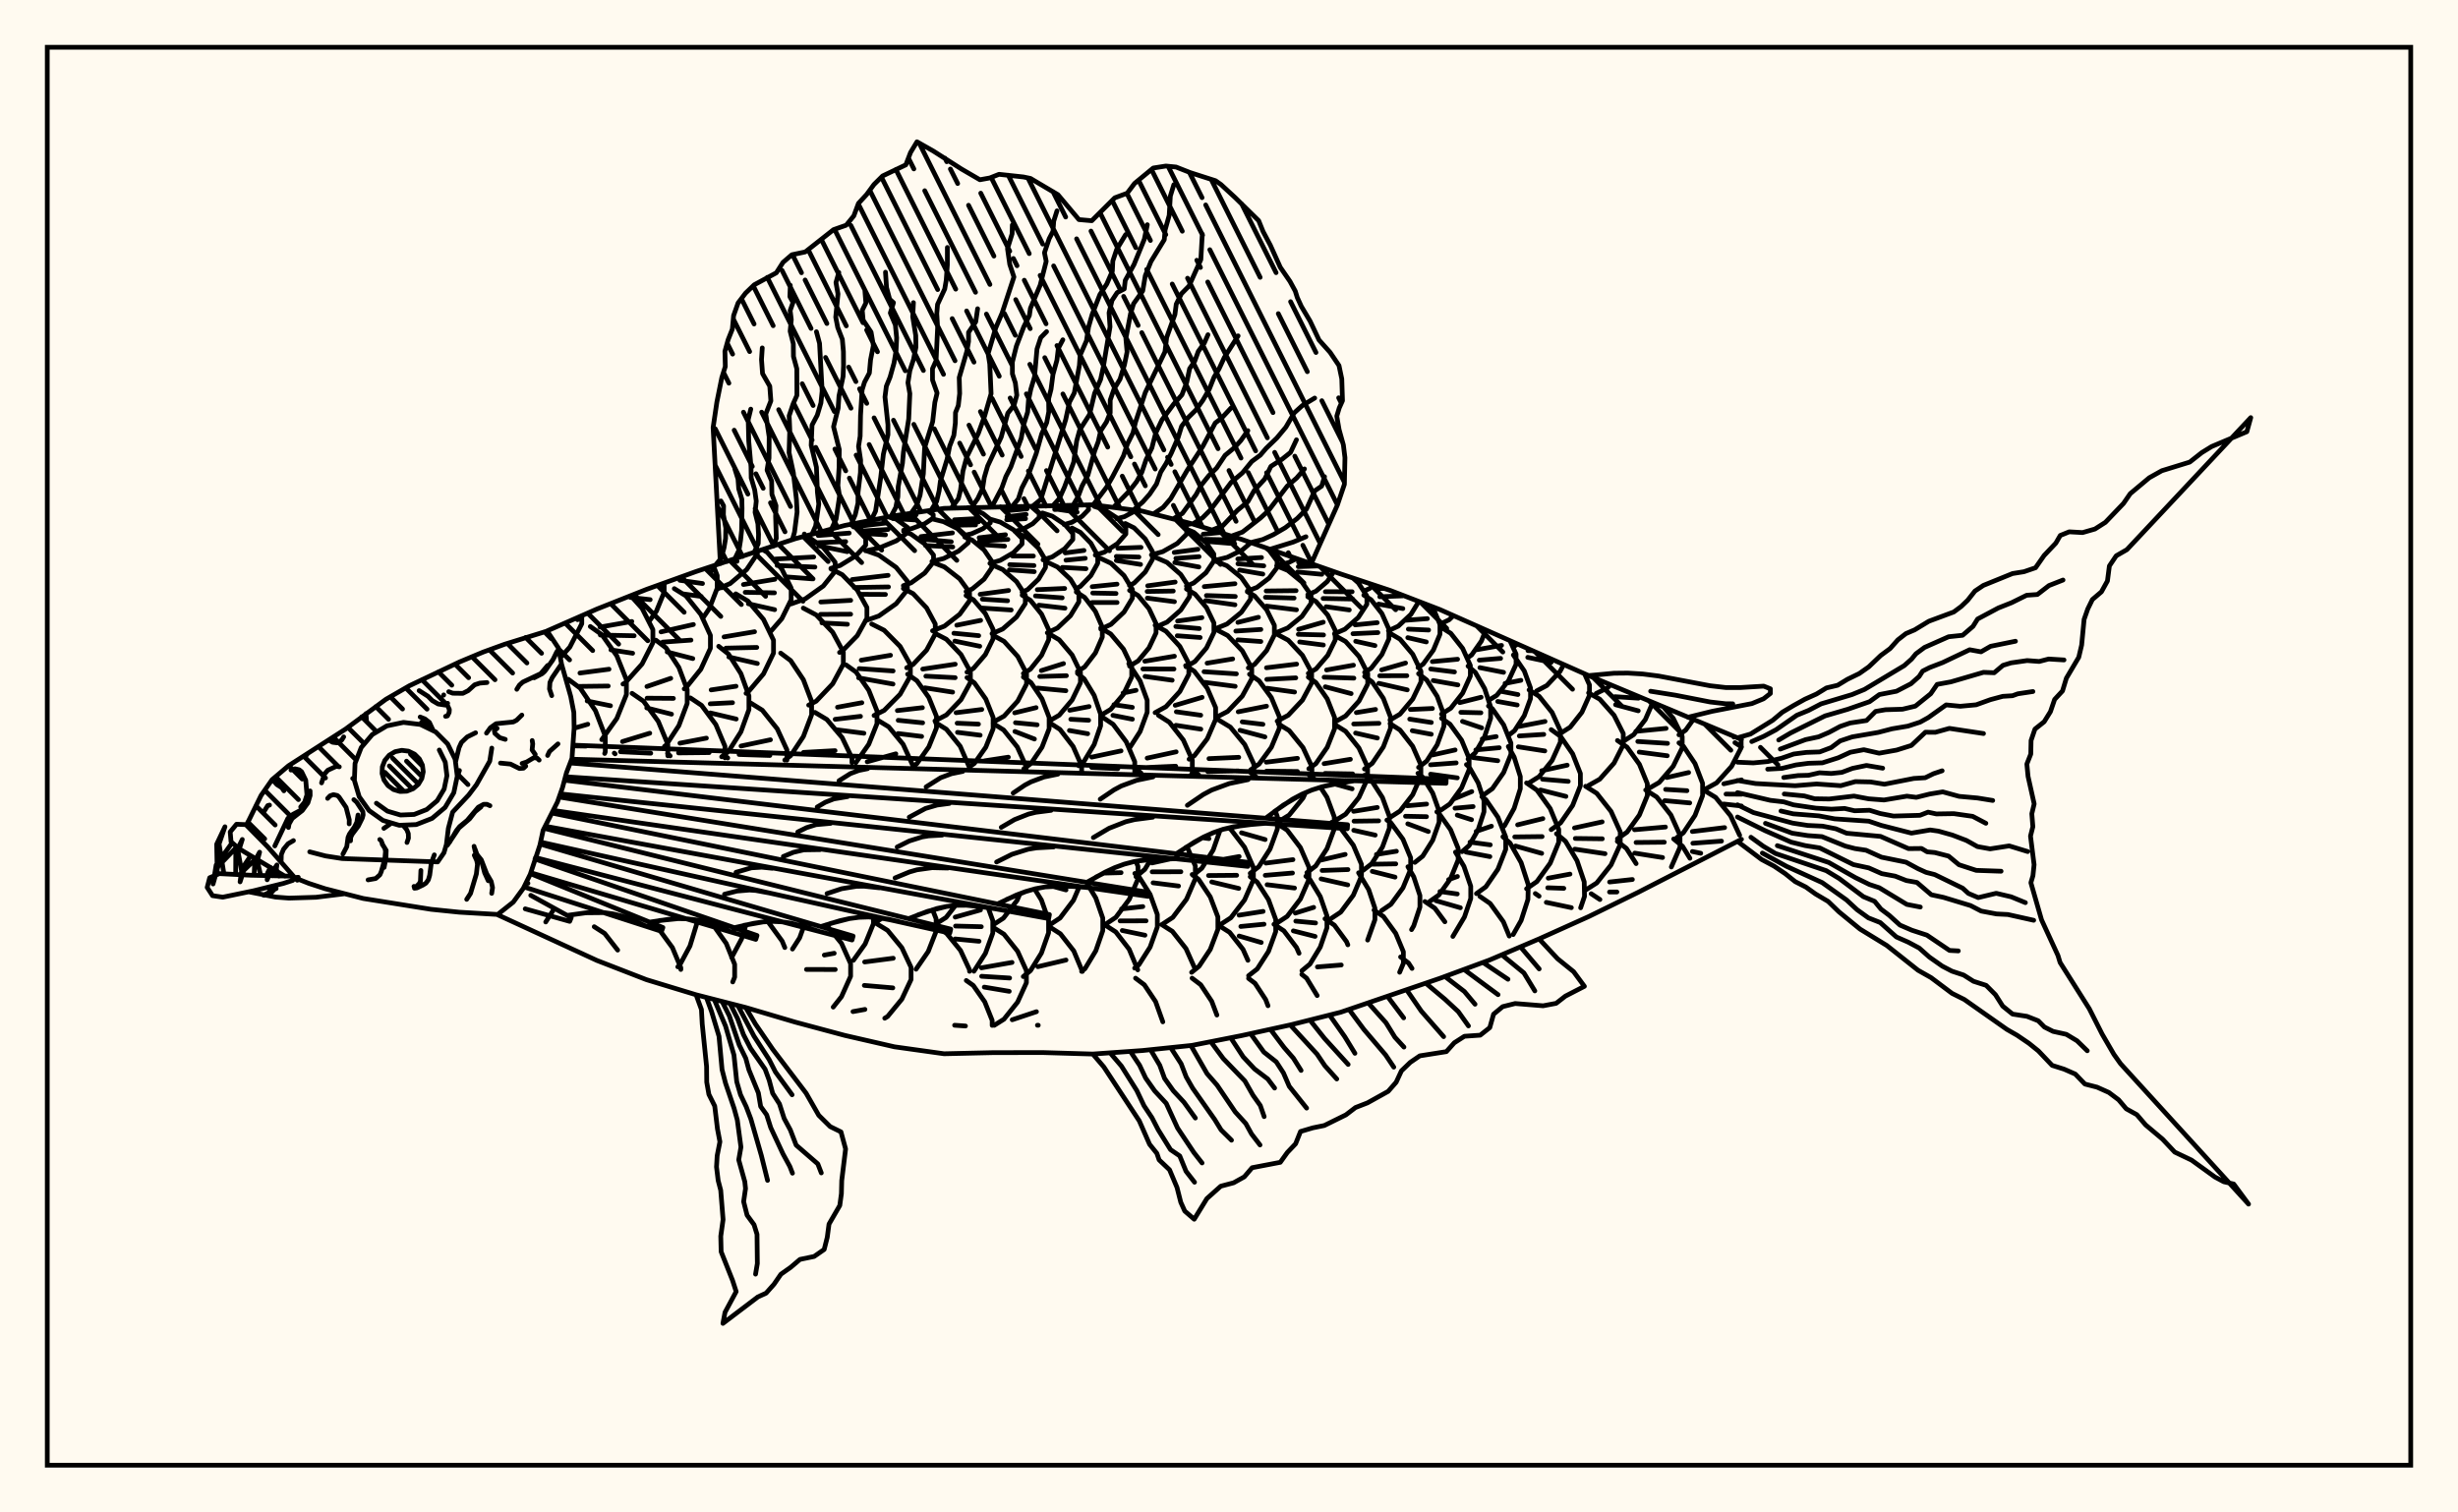 <svg xmlns="http://www.w3.org/2000/svg" width="520" height="320"><rect x="0" y="0" width="520" height="320" fill="floralwhite"/><rect x="10" y="10" width="500" height="300" stroke="black" stroke-width="1" fill="none"/><path stroke="black" stroke-width="1" fill="none" stroke-linecap="round" stroke-linejoin="round" d="
M 115.76 133.48 126.28 128.86 136.77 124.7 147.26 120.92 168.24 113.98 178.73 111.17 189.22 109.12 199.72 107.56 231.19 106.8 241.68 108.15 252.17 110.82 262.66 114.11 283.64 121.44 294.13 124.93 304.62 128.97 336.09 142.94 368.42 156.46 
M 368.42 177.58 346.59 188.78 336.09 193.93 325.6 198.65 315.11 203.12 304.62 206.99 283.64 214.16 273.15 216.81 262.66 219.11 252.17 221.18 241.68 222.27 231.19 223.01 220.7 222.7 210.21 222.71 199.72 222.95 189.22 221.48 178.73 219.07 168.24 216.26 157.75 213.16 147.26 210.47 136.77 207.28 126.28 203.21 105.29 193.55 
M 111.29 186.77 111.69 186.89 
M 118.54 139.15 120.55 136.91 123.08 131.97 123.08 130.26 
M 127.92 159.42 128.05 159.1 128.05 155.76 125.97 150.36 122.74 145.59 120.22 143.72 
M 121.46 154.08 124.35 153.23 
M 121.25 157.81 123.95 157.86 
M 122.18 131.11 122.69 130.84 123.31 130.16 
M 127.3 156.49 130.49 152.01 132.52 146.95 132.52 143.82 130.49 138.76 127.34 134.29 124.88 132.55 
M 122.69 142.4 128.84 141.59 
M 122.29 145.23 128.67 145.15 
M 124.22 148.31 129.15 149.32 
M 130.13 159.5 129.95 159.34 
M 131.79 144.73 132.27 144.47 135.83 140.49 138.12 135.99 138.12 133.21 135.83 128.7 133.43 126.03 
M 126.92 132.68 133.67 131.49 
M 127 134.36 134.16 134.51 
M 129.25 137.5 133.84 138.21 
M 141.28 159.91 141.28 157.47 139.26 152.63 136.14 148.36 133.71 146.69 
M 131.69 156.9 137.46 155.13 
M 131.26 159.05 137.67 159.36 
M 137.3 131.5 138.86 129.32 140.51 125.28 140.51 123.36 
M 133.35 126.4 137.55 126.87 
M 140.56 157.93 140.9 157.67 143.62 153.52 145.38 148.82 145.38 145.91 143.62 141.22 140.9 137.07 138.77 135.45 
M 136.86 145.25 141.9 143.52 
M 136.89 147.72 142.46 147.76 
M 136.82 149.78 142.06 151.1 
M 141.78 159.93 141.22 159.41 
M 146.94 196.97 147.36 195.58 147.36 194.64 
M 144.75 145.75 145.11 145.52 148.26 141.6 150.29 137.17 150.29 134.42 148.26 129.99 145.11 126.07 142.65 124.54 
M 139.85 133.69 146.69 132.13 
M 140.19 135.86 146.18 135.43 
M 141.15 137.94 146.57 139.34 
M 153.37 160.35 153.37 157.89 151.43 153.29 148.42 149.24 146.06 147.66 
M 143.84 157.24 149.44 156.17 
M 143.55 159.3 150.03 159.23 
M 152.44 197.92 150.89 195.73 150.56 195.5 
M 148.64 130.86 150.07 128.74 151.73 124.44 151.73 121.77 150.94 119.73 
M 143.83 122.78 148.62 123.46 
M 144.36 125.63 148.36 126.19 
M 152.67 160.12 154.1 159 156.74 154.84 158.44 150.14 158.44 147.23 156.74 142.52 154.1 138.37 152.04 136.74 
M 150.45 145.97 155.71 145.19 
M 150.26 148.91 154.97 148.67 
M 150.28 150.84 155.75 152.13 
M 153.96 160.37 153.25 159.82 
M 156.88 198.67 157.81 195.69 
M 155.25 196.6 155.36 196.65 
M 151.73 124.63 154.46 123.47 157.96 120.51 160.22 117.16 160.22 116.7 
M 154.46 118.6 155.92 118.77 
M 157.83 146.7 158.22 146.47 161.52 142.58 163.64 138.18 163.64 135.45 161.52 131.05 158.22 127.16 155.65 125.64 
M 153.18 134.75 159.63 133.66 
M 153.57 137.13 160.1 136.98 
M 154.19 139 160.22 140.38 
M 166.48 160.83 166.48 158.66 164.43 154.2 161.27 150.26 158.8 148.73 
M 156.77 157.84 162.99 156.52 
M 156.36 159.63 162.87 159.84 
M 166.03 200.48 165.47 199.12 162.61 195.2 162.33 195.01 
M 162.88 133.79 165.39 130.9 167.37 126.89 167.37 124.41 165.39 120.39 162.31 116.85 161.38 116.31 
M 157.28 123.67 163.93 122.56 
M 157.65 125.32 163.84 125.43 
M 158.32 127.74 163.88 128.99 
M 166.02 160.81 167.26 159.88 169.96 155.83 171.7 151.24 171.7 148.4 169.96 143.81 167.26 139.76 165.15 138.18 
M 167.65 200.8 169.17 198.42 170.04 196 
M 167.32 127.79 170.33 126.72 174.18 123.98 176.67 120.88 176.67 118.96 174.18 115.85 170.65 113.34 
M 164.06 118.28 172.14 117.85 
M 164.4 119.64 172.4 119.98 
M 166.54 122.07 171.78 122.47 
M 171.08 149.19 172.67 148.35 176.16 144.68 178.41 140.51 178.41 137.94 176.16 133.77 172.67 130.1 169.94 128.66 
M 180.24 161.33 180.24 160.39 178.16 156.05 174.93 152.23 172.42 150.73 
M 169.98 159.19 176.66 158.82 
M 179.56 203.02 178.02 199.59 174.82 195.66 
M 174.39 202.07 176.48 201.69 
M 175.78 120.25 177.72 119.65 181.02 117.63 183.14 115.35 183.14 113.93 181.02 111.65 179.88 110.95 
M 173.08 113.3 179.65 112.79 
M 172.42 114.84 178.91 114.59 
M 173.24 115.48 179.24 116.72 
M 177.61 138.04 178.18 137.74 181.36 134.49 183.4 130.81 183.4 128.53 181.36 124.85 178.18 121.59 175.78 120.36 
M 173.65 127.37 179.97 127.02 
M 173.58 129.99 179.96 129.95 
M 173.88 131.79 179.27 132.08 
M 181.06 161.36 183.79 157.48 185.53 153.11 185.53 150.41 183.79 146.04 181.1 142.19 179.01 140.69 
M 177.18 149.63 182.33 148.68 
M 176.68 152.19 182.04 151.56 
M 176.7 154.36 182.77 155.14 
M 180.54 203.18 183.03 199.71 184.78 195.43 184.78 194.08 
M 183.12 116.54 185.98 115.94 189.65 114.41 192.01 112.68 192.01 111.61 189.65 109.88 188.27 109.3 
M 180.56 111.48 187.52 110.65 
M 181.86 112.37 187.87 112.02 
M 182.38 112.84 187.33 113.16 
M 183.07 131.33 185.93 130.32 189.59 127.73 191.95 124.8 191.95 122.98 189.59 120.05 185.93 117.46 183.07 116.45 
M 180.28 122.62 187.88 121.73 
M 180.71 124.3 187.96 124.18 
M 181.9 125.74 187.32 125.77 
M 184.91 151.38 187.05 150.3 190.42 146.89 192.59 143.02 192.59 140.63 190.42 136.76 187.05 133.35 184.41 132.02 
M 182.2 139.68 188.39 138.64 
M 181.76 141.46 188.94 141.96 
M 181.65 143.42 188.92 144.73 
M 193.03 161.79 191.06 157.48 188.01 153.78 185.62 152.33 
M 183.46 161.17 189.52 159.49 
M 185.35 195.05 186.63 194.27 
M 192.74 204.97 192.74 204.67 190.79 200.51 187.77 196.84 185.41 195.4 
M 182.92 203.53 188.97 202.74 
M 191.17 112.17 192.87 111.84 195.64 110.8 197.43 109.61 197.43 108.87 196.23 108.08 
M 188.38 109.52 193.81 108.93 
M 188.87 109.72 193.91 110.02 
M 191.11 123.91 192.74 123.32 195.63 121.24 197.49 118.89 197.49 117.44 195.63 115.09 192.74 113.01 191.17 112.45 
M 191.81 141.29 193.17 140.58 196.02 137.56 197.86 134.14 197.86 132.03 196.02 128.61 193.17 125.6 191.11 124.51 
M 193.61 161.82 193.98 161.56 196.49 158.03 198.11 154.03 198.11 151.55 196.49 147.56 193.98 144.03 192.01 142.65 
M 189.84 150.34 195.14 149.73 
M 190.02 152.4 195.19 152.93 
M 189.99 155.2 194.98 155.81 
M 193.79 205.07 196.37 201.32 198.04 197.05 198.04 194.4 197.29 192.5 
M 197.16 118.79 199.63 118.17 202.79 116.6 204.84 114.83 204.84 113.73 202.79 111.95 199.63 110.38 197.16 109.77 
M 194.83 113.53 201.49 112.75 
M 195.03 114.07 201.25 114.63 
M 195.77 115.41 201.56 115.73 
M 197.28 133.46 199.8 132.48 203.03 129.96 205.11 127.1 205.11 125.33 203.03 122.47 199.8 119.95 197.28 118.97 
M 197.79 152.53 200.21 151.27 203.3 148.04 205.29 144.39 205.29 142.13 203.3 138.48 200.21 135.25 197.79 133.99 
M 195.21 141.56 202.08 140.53 
M 195.87 143.06 202.07 143.38 
M 195.67 145.53 201.53 146.44 
M 205.02 162.23 203.14 157.9 200.21 154.29 197.93 152.88 
M 197.84 195.57 200.15 194.11 202.13 191.58 
M 205.11 205.51 205.11 205.2 203.2 201.09 200.24 197.46 197.94 196.05 
M 204.1 113.25 205.57 112.92 207.96 111.85 209.5 110.63 209.5 109.88 207.96 108.66 205.57 107.59 204.71 107.4 
M 201.91 109.98 207.05 109.7 
M 201.75 110.59 207.03 110.4 
M 202.24 111.12 206.39 111.05 
M 204.37 125.16 205.68 124.61 208.19 122.53 209.8 120.17 209.8 118.72 208.19 116.36 205.68 114.28 204.1 113.63 
M 204.57 142.21 205.95 141.41 208.46 138.49 210.08 135.18 210.08 133.14 208.46 129.83 205.95 126.91 204.37 126 
M 202.41 132.28 207.46 131.26 
M 201.8 133.98 207.05 134.49 
M 202 135.64 207.27 136.73 
M 205.13 162.24 206.13 161.52 208.55 158.09 210.1 154.2 210.1 151.79 208.55 147.9 206.13 144.47 204.57 143.36 
M 202.26 150.79 207.7 150.11 
M 202.49 153.01 207 153.21 
M 202.56 154.95 207.36 155.55 
M 206.04 205.49 208.47 201.71 210.03 197.42 210.03 194.77 209.03 192.02 
M 202.08 194.04 207.43 192.53 
M 202.15 195.93 207.6 196.07 
M 202.05 198.66 207.12 199.15 
M 209.42 119.2 211.61 118.56 214.41 116.93 216.22 115.08 216.22 113.94 214.41 112.09 211.61 110.46 209.42 109.82 
M 207.14 113.78 212.71 113.13 
M 207.24 114.43 213.23 114.13 
M 207.36 115.21 212.52 115.55 
M 209.87 134.07 212.13 133.08 215.04 130.55 216.91 127.68 216.91 125.91 215.04 123.04 212.13 120.5 209.87 119.51 
M 207.36 125.74 213.37 124.93 
M 207.81 126.77 213.16 127.11 
M 207.43 128.63 213.92 129.06 
M 210.17 152.76 212.42 151.51 215.31 148.33 217.17 144.72 217.17 142.49 215.31 138.89 212.42 135.7 210.17 134.46 
M 217.07 162.67 217.07 162.12 215.22 158.05 212.33 154.45 210.08 153.05 
M 208.3 160.97 213.32 160.2 
M 210.02 195.73 212.28 194.26 215.17 190.5 215.79 189.08 
M 217.14 205.37 215.28 201.27 212.39 197.65 210.14 196.23 
M 207.62 204.77 214.1 203.63 
M 214.7 112.43 216.32 111.99 218.47 110.81 219.85 109.48 219.85 108.66 218.12 107.14 
M 213.31 108.02 217.28 107.67 
M 213.05 109.34 217.08 108.83 
M 212.97 109.97 216.96 109.74 
M 216.24 125.29 217.41 124.74 219.71 122.54 221.19 120.05 221.19 118.5 219.71 116.01 217.41 113.81 215.61 112.96 
M 214.19 117.64 218.62 117.64 
M 213.61 119.47 218.74 119.66 
M 213.54 120.56 218.8 120.95 
M 216.5 142.5 217.99 141.58 220.35 138.64 221.87 135.32 221.87 133.26 220.35 129.94 217.99 127.01 216.24 125.92 
M 216.6 162.65 218.11 161.54 220.44 158.09 221.95 154.19 221.95 151.78 220.44 147.87 218.11 144.43 216.5 143.24 
M 214.66 150.82 219.19 149.72 
M 214.83 152.91 219.41 153.35 
M 214.71 154.76 218.84 156.36 
M 218 205.37 220.32 201.64 221.83 197.36 221.83 194.71 220.32 190.43 218.86 188.08 
M 220.66 118.46 222.61 117.83 225.25 116.09 226.96 114.13 226.96 112.91 225.25 110.95 222.61 109.21 220.54 108.53 
M 221.56 133.89 223.71 132.87 226.46 130.27 228.24 127.33 228.24 125.51 226.46 122.56 223.71 119.96 221.56 118.95 
M 219.44 124.76 225.24 124.5 
M 219.06 126.08 224.71 126.49 
M 219.79 128.04 225.3 128.68 
M 221.96 152.56 224.09 151.31 226.81 148.1 228.57 144.46 228.57 142.21 226.81 138.58 224.09 135.37 221.96 134.11 
M 220.3 141.88 224.99 140.4 
M 219.97 143.13 225.6 142.96 
M 219.5 145.58 225.49 146.14 
M 228.83 163.1 228.83 162.04 227.03 157.95 224.24 154.33 222.06 152.92 
M 222.04 195.7 224.26 194.23 227.1 190.47 228.32 187.63 
M 222.65 187.51 225.52 188.29 
M 228.98 205.54 227.16 201.19 224.33 197.57 222.12 196.15 
M 219.56 204.53 225.52 203.12 
M 225.11 110.99 226.78 110.5 228.92 109.24 230.3 107.82 230.19 106.83 
M 223.12 107.8 227.74 107.58 
M 223.39 107.71 227.87 108.37 
M 227.6 124.57 228.54 124.08 230.78 121.77 232.23 119.16 232.23 117.54 230.78 114.93 228.54 112.62 226.79 111.72 
M 225.35 116.98 229.32 116.46 
M 225.51 118.52 229.59 118.12 
M 224.73 120.05 229.74 120.33 
M 227.94 142.09 229.47 141.1 231.74 138.14 233.2 134.79 233.2 132.71 231.74 129.36 229.47 126.4 227.69 125.25 
M 228.18 162.01 229.36 161.03 231.48 157.52 232.84 153.56 232.84 151.1 231.48 147.13 229.36 143.63 227.94 142.45 
M 226.3 150.28 230.4 149.49 
M 226.53 152.18 230.31 152.39 
M 226.24 154.56 230.11 155.24 
M 228.82 205.53 229.54 204.94 231.82 201.17 233.3 196.9 233.3 194.26 231.82 189.99 229.9 186.81 
M 231.71 117.45 233.64 116.82 236.4 115.01 238.18 112.97 238.18 111.7 236.4 109.65 233.64 107.84 231.48 107.14 
M 232.88 133.11 235.03 132.1 237.79 129.5 239.57 126.55 239.57 124.72 237.79 121.78 235.03 119.17 232.88 118.16 
M 231.06 124.13 236.31 123.59 
M 231.17 125.47 236.1 125.57 
M 231.04 127.47 236.32 127.47 
M 232.86 151.35 234.97 150.09 237.68 146.88 239.42 143.23 239.42 140.98 237.68 137.34 234.97 134.13 232.86 132.87 
M 240.06 163.51 240.06 161.16 238.27 156.96 235.49 153.25 233.32 151.8 
M 230.96 160.19 237.16 158.87 
M 230.95 162.37 236.48 162.64 
M 233.84 195.58 236.06 194.09 238.9 190.28 240.74 185.96 240.74 183.28 240.29 182.23 
M 233.41 184.73 237.17 184.63 
M 231.53 186.97 237.76 187.99 
M 240.7 205.2 238.87 200.82 236.05 197.18 233.84 195.75 
M 236.26 109.75 237.87 109.32 240.38 107.98 
M 238.93 123.86 239.92 123.37 242.28 121.02 243.81 118.35 243.81 116.7 242.28 114.03 239.92 111.68 238.07 110.76 
M 236.48 116 241.39 115.81 
M 236.16 117.73 240.94 117.86 
M 236.16 118.59 241.29 119.42 
M 238.96 140.93 240.77 139.84 243.08 137.06 244.57 133.9 244.57 131.95 243.08 128.79 240.77 126 238.96 124.91 
M 238.96 158.26 241.19 154.78 242.69 150.7 242.69 148.16 241.19 144.08 238.8 140.41 
M 237.59 146.63 240.34 146.05 
M 235.65 149.09 239.55 149.66 
M 235.44 151.35 239.56 152.17 
M 240.32 185.49 242.19 183.94 243.48 181.81 
M 241.38 163.55 240.32 162.68 
M 240.04 204.83 240.93 204.13 243.31 200.38 244.84 196.12 244.84 193.49 243.31 189.23 240.93 185.47 240.08 184.8 
M 237.26 192.31 241.77 191.81 
M 236.96 194.84 242.45 194.83 
M 237.42 196.87 242.22 197.87 
M 243.58 117.4 245.98 116.72 249.06 114.98 251.05 113 251.05 111.78 249.37 110.1 
M 244.62 132.62 246.89 131.63 249.79 129.08 251.67 126.2 251.67 124.42 249.79 121.54 246.89 118.99 244.62 118 
M 242.8 123.94 248.61 123.15 
M 242.69 125.14 248.21 125.05 
M 242.72 126.55 248.46 127.3 
M 244.37 150.78 246.66 149.52 249.6 146.31 251.5 142.66 251.5 140.41 249.6 136.76 246.66 133.55 244.37 132.29 
M 242.19 139.9 248.45 138.84 
M 241.79 141.54 248.36 141.55 
M 242.24 143.12 247.98 143.92 
M 252.03 163.94 252.24 163.46 252.24 160.83 250.34 156.57 247.38 152.81 245.07 151.34 
M 242.69 160.4 248.82 159.07 
M 242.48 162.39 248.73 162.11 
M 245.84 195.59 248.11 194.1 251.01 190.26 252.88 185.92 252.88 183.23 251.12 179.14 
M 243.71 182.58 247.72 181.7 
M 248.77 181.47 249.09 181.4 
M 243.75 184.46 249.82 184.44 
M 243.94 186.78 249.32 187.46 
M 252.63 204.57 250.9 200.7 248.02 197.05 245.77 195.62 
M 250.34 111.18 252.11 110.8 
M 251 123.99 252.54 123.34 255.12 121.18 256.78 118.73 256.78 117.21 255.12 114.76 252.54 112.6 250.53 111.76 
M 248.41 116.89 253.43 116.21 
M 248.76 118.14 253.67 117.78 
M 248.53 119.02 253.62 119.96 
M 250.91 141.07 252.81 139.95 255.24 137.08 256.81 133.82 256.81 131.81 255.24 128.56 252.81 125.69 251 124.62 
M 249.12 131.4 254.27 130.68 
M 248.75 132.55 253.7 132.99 
M 249.05 134.51 253.9 134.88 
M 251.56 160.63 252.67 159.9 255.41 156.3 257.17 152.23 257.17 149.71 255.41 145.63 252.67 142.03 250.82 140.82 
M 248.62 149.23 254.31 147.54 
M 248.86 150.6 254.02 151.32 
M 248.77 153.46 254.04 154.27 
M 252.38 185.21 254.25 183.7 256.65 179.84 258.11 175.68 
M 253.63 164 252.38 162.99 
M 254.36 177.24 255.76 177.43 
M 253.66 204.45 256.04 200.87 257.65 196.63 257.65 194.01 256.04 189.77 253.55 186.03 252.21 185.02 
M 257.12 118.54 259.63 117.92 262.84 116.34 264.62 114.81 
M 254.55 113.02 258.1 112.68 
M 254.92 114.11 261.12 114.24 
M 254.75 114.51 261.21 115.04 
M 257.19 133 259.57 132.03 262.61 129.55 264.57 126.74 264.57 125 262.61 122.19 259.57 119.71 257.19 118.74 
M 254.77 124.11 261.26 123.5 
M 255.22 126 261.33 126.2 
M 255.04 127.08 261.26 127.96 
M 257.3 151.78 259.72 150.52 262.81 147.28 264.81 143.62 264.81 141.36 262.81 137.69 259.72 134.46 257.3 133.2 
M 255.37 140.31 260.78 139.41 
M 254.72 142.12 261.56 142.57 
M 254.87 144.37 261.31 145.21 
M 265.22 164.42 265.28 161.71 263.33 157.53 260.29 153.84 257.92 152.4 
M 255.76 160.51 262.06 160.23 
M 255.5 163.24 261.98 163.11 
M 258.13 195.65 260.39 194.18 263.29 190.41 265.16 186.15 265.16 183.52 263.29 179.26 260.39 175.49 259.9 175.18 
M 256.29 182.28 262.15 181.22 
M 255.67 185.24 261.62 185.19 
M 256.35 186.6 262.06 187.97 
M 264 203.18 262.97 200.87 260.13 197.26 257.92 195.86 
M 263.89 125.05 265.91 124.28 268.5 122.3 270.18 120.07 270.18 118.68 268.5 116.45 267.86 115.96 
M 261.86 118.26 266.88 117.96 
M 261.89 119.28 267.36 119.72 
M 262.24 120.61 267.16 121.46 
M 264.09 141.31 265.41 140.56 267.96 137.64 269.6 134.34 269.6 132.3 267.96 129 265.41 126.08 263.87 125.2 
M 261.88 131.68 266.22 130.6 
M 261.44 133.52 266.74 133.18 
M 261.88 135.38 266.74 135.73 
M 264.58 162.88 266.36 161.66 268.96 158.11 270.64 154.1 270.64 151.61 268.96 147.59 266.36 144.04 264.34 142.65 
M 261.95 150.6 267.94 149.41 
M 262.8 152.73 267.18 153.25 
M 262.33 154.51 267.6 155.91 
M 264.49 184.78 266.29 183.38 268.68 179.64 270.23 175.4 270.23 172.78 269.79 171.56 
M 265.82 164.44 264.58 163.48 
M 267.31 174.21 267.74 174.21 
M 262.64 176.2 267.65 177.63 
M 267.44 202.72 268.35 201.31 269.88 197.12 269.88 194.53 268.35 190.34 265.97 186.64 264.49 185.49 
M 262.13 193.63 267.22 192.83 
M 262.5 196.02 267.41 195.54 
M 262.14 198.04 266.82 199.41 
M 270.29 119.61 272.65 119.01 274.24 118.21 
M 270.07 133.82 272.42 132.86 275.43 130.41 277.36 127.63 277.36 125.91 275.43 123.14 272.42 120.68 270.07 119.72 
M 267.87 125.04 274.19 124.97 
M 267.71 126.37 273.77 126.54 
M 267.95 128.24 274.27 129.02 
M 270.19 152.58 272.53 151.33 275.54 148.13 277.48 144.51 277.48 142.27 275.54 138.65 272.53 135.45 270.19 134.2 
M 267.93 141.28 274.31 140.51 
M 267.99 143.74 274.13 143.42 
M 268.06 145.62 273.87 146.42 
M 270.44 173.86 272.73 172.45 275.66 168.85 276.19 167.71 
M 277.51 164.87 277.55 162.25 275.66 158.17 272.73 154.57 270.44 153.16 
M 267.88 161.26 274.48 160.44 
M 267.92 163.16 274.48 163.23 
M 270.11 195.33 272.3 193.89 275.1 190.22 276.91 186.06 276.91 183.48 275.1 179.32 272.3 175.64 270.11 174.21 
M 267.8 182.61 273.53 181.88 
M 267.67 185.2 273.43 184.71 
M 268.06 187.18 273.86 187.89 
M 274.82 201.69 274.29 200.48 271.61 196.94 269.51 195.56 
M 276.67 125.83 278.39 125.09 280.79 123.04 282.18 120.94 
M 274.71 118.95 276.08 118.84 
M 274.66 119.89 278.71 119.75 
M 274.51 121.02 279.64 121.51 
M 276.78 142.47 278.41 141.53 280.89 138.65 282.48 135.4 282.48 133.39 280.89 130.14 278.41 127.27 276.67 126.26 
M 274.72 133.15 279.94 131.64 
M 274.66 134.21 280 134.34 
M 274.95 135.82 279.96 136.47 
M 276.88 162.65 278.38 161.57 280.78 158.11 282.33 154.2 282.33 151.78 280.78 147.86 278.38 144.41 276.78 143.26 
M 276.48 184.64 278.35 183.21 280.73 179.55 282.27 175.4 282.27 172.83 280.73 168.69 279.35 166.57 
M 278.17 164.89 276.88 163.9 
M 278.92 201.02 279.31 200.37 280.72 196.3 280.72 193.77 279.31 189.7 277.13 186.1 276.26 185.38 
M 274.03 193.19 277.91 191.98 
M 274.13 194.89 278.31 195.28 
M 273.61 196.95 278.21 198.12 
M 282.31 134.09 284.52 133.13 287.35 130.65 289.17 127.85 289.17 126.11 287.35 123.31 286.19 122.29 
M 280.39 125.19 286.05 125.2 
M 279.91 126.62 286.19 126.74 
M 280.55 128.37 285.45 129.05 
M 282.43 152.73 284.66 151.49 287.51 148.32 289.35 144.72 289.35 142.49 287.51 138.89 284.66 135.72 282.43 134.48 
M 280.64 141.75 286.33 140.74 
M 280.12 143.28 286.42 143.48 
M 280.37 145.31 285.84 146.75 
M 282.46 173.63 284.67 172.26 287.49 168.73 289.31 164.73 289.31 162.26 287.49 158.26 284.67 154.73 282.46 153.35 
M 280.12 161.57 285.68 160.65 
M 280.31 163.64 286.16 163.74 
M 282.33 165.86 286.05 166.9 
M 281.55 194.37 283.64 192.98 286.3 189.41 288.02 185.37 288.02 182.87 286.3 178.83 283.64 175.27 281.72 173.98 
M 279.43 181.98 284.58 180.77 
M 279.7 184.17 285.17 183.98 
M 279.49 185.95 285.12 187.22 
M 285.14 199.9 284.86 199.23 282.3 195.75 280.31 194.39 
M 288.52 125.07 289.75 124.51 290.58 123.75 
M 288.69 142.26 290.07 141.39 292.35 138.47 293.83 135.17 293.83 133.12 292.35 129.82 290.07 126.9 288.52 125.92 
M 286.69 132.21 291.35 131.74 
M 286.22 134.08 291.5 133.84 
M 286.8 135.68 290.88 136.59 
M 288.66 162.71 290.3 161.5 292.65 158.03 294.16 154.11 294.16 151.68 292.65 147.75 290.3 144.29 288.69 143.1 
M 286.94 150.77 291 150.1 
M 286.38 153.18 291.72 153.04 
M 286.78 155.1 291.39 156.15 
M 288.4 184.13 290.18 182.75 292.46 179.22 293.93 175.22 293.93 172.74 292.46 168.73 290.18 165.2 288.66 164.02 
M 286.36 171.66 291.37 170.84 
M 286.45 173.74 291.66 173.67 
M 286.39 175.67 290.93 176.69 
M 289.33 198.9 290.87 194.58 290.87 192.15 289.55 188.22 287.41 184.66 
M 293.73 133.45 295.81 132.48 298.48 129.99 300.16 127.25 
M 291.45 124.51 292.87 124.51 
M 291.9 126.26 296.71 126.07 
M 291.64 127.81 296.78 128.76 
M 294.06 152.34 296.17 151.1 298.87 147.9 300.61 144.28 300.61 142.04 298.87 138.42 296.17 135.23 294.06 133.98 
M 292.29 141.73 297.35 140.28 
M 291.89 142.98 297.62 142.96 
M 291.7 144.58 297.71 145.96 
M 294.07 172.95 296.17 171.6 298.86 168.15 300.59 164.24 300.59 161.82 298.86 157.9 296.17 154.45 294.07 153.1 
M 292.28 192.67 294.26 191.32 296.8 187.85 298.43 183.92 298.43 181.49 296.8 177.56 294.26 174.1 293.4 173.51 
M 291.19 180.78 295.42 180.1 
M 290.31 182.85 295.28 182.77 
M 290.31 184.36 295.13 185.58 
M 295.27 197.48 292.68 193.92 290.68 192.56 
M 299.99 141.24 301.09 140.49 303.24 137.54 304.63 134.19 304.63 132.12 303.24 128.78 302.89 128.3 
M 297.42 131.23 301.97 130.89 
M 297.94 133.11 302.23 133.3 
M 297.82 134.91 301.74 135.82 
M 300.1 162.36 301.83 161.02 304.04 157.57 305.47 153.66 305.47 151.24 304.04 147.33 301.83 143.88 300.1 142.54 
M 298.37 150.11 303.03 149.9 
M 298.23 152.15 302.8 152.86 
M 298.77 154.6 302.79 155.35 
M 299.33 182.46 300.98 181.14 303.09 177.78 304.45 173.97 304.45 171.61 303.09 167.8 300.98 164.43 299.97 163.62 
M 297.71 170.48 301.8 170.12 
M 297.34 172.7 301.78 172.79 
M 297.82 174.3 302.17 175.93 
M 298.62 196.69 299.08 195.89 300.39 191.93 300.39 189.47 299.08 185.51 297.85 183.38 
M 304.58 132.09 306.57 131.13 307.49 130.25 
M 304.96 151.08 306.92 149.84 309.43 146.65 311.06 143.04 311.06 140.8 309.43 137.19 306.92 134 304.95 132.76 
M 303.02 139.98 308.36 139.48 
M 302.67 141.54 307.7 142.17 
M 303.2 143.99 308.42 144.91 
M 304.83 171.4 306.75 170.08 309.21 166.68 310.8 162.84 310.8 160.46 309.21 156.61 306.75 153.22 304.96 151.98 
M 303.02 159.74 307.84 158.67 
M 302.64 161.81 308.06 161.41 
M 302.64 163.8 308.3 164.58 
M 302.47 190.72 304.4 189.36 306.88 185.88 308.48 181.94 308.48 179.5 306.88 175.56 304.4 172.07 303.97 171.77 
M 305.67 195.03 303.55 192.16 301.45 190.74 
M 310.48 139.17 311.33 138.57 313.39 135.64 314.33 133.3 
M 310.57 160.6 312.11 159.26 314.08 155.84 315.35 151.96 315.35 149.56 314.08 145.69 312.11 142.26 310.57 140.93 
M 308.81 148.66 313.34 147.52 
M 309.05 150.71 313.29 150.81 
M 309.39 152.63 313.45 154 
M 309.32 180.19 310.81 178.89 312.71 175.54 313.94 171.76 313.94 169.41 312.71 165.63 310.81 162.28 310.23 161.77 
M 307.5 169.06 311.36 167.48 
M 307.81 171 311.64 170.65 
M 308.29 172.46 311.31 173.43 
M 309.81 194.01 311.14 190.11 311.14 187.5 309.7 183.29 307.91 180.29 
M 306.46 186.11 308.33 185.44 
M 304.63 188.62 308.29 189.14 
M 303.77 190.56 308.95 192.06 
M 314.89 148.2 316.65 147.11 319.13 144.03 320.73 140.55 320.73 138.39 319.46 135.61 
M 312.5 137.45 317.66 136.55 
M 312.95 139.67 317.46 139.3 
M 313.08 141.26 318.09 142.25 
M 313.85 168.19 315.72 166.86 318.1 163.45 319.64 159.6 319.64 157.21 318.1 153.36 315.72 149.96 314.89 149.37 
M 313.58 156.34 316.52 155.84 
M 312.22 158.66 317.17 158.2 
M 311.65 160.29 316.86 160.95 
M 312.35 189.07 314.34 187.62 316.89 183.91 318.54 179.71 318.54 177.1 316.89 172.9 314.34 169.19 313.5 168.57 
M 312.3 175.9 315.52 174.8 
M 310.99 178.18 315.27 178.75 
M 310.14 180.28 315.19 181.24 
M 316.14 192.39 315.25 191.16 313.07 189.65 
M 320.16 136.84 321 136.31 
M 319.09 155.62 320.41 154.59 322.47 151.41 323.79 147.8 323.79 145.57 322.47 141.96 320.16 138.58 
M 318.4 144.6 321.75 143.94 
M 317.67 146.29 321.12 146.95 
M 316.85 148.41 320.97 149.16 
M 317.95 175 318.3 174.69 320.32 171.03 321.63 166.88 321.63 164.31 320.32 160.17 319.09 157.94 
M 323.24 190.3 323.31 187.18 321.8 182.51 319.46 178.38 317.95 177.04 
M 325.07 146.19 327.25 145.03 330.03 142.06 330.79 140.64 
M 323.25 137.66 324.02 137.67 
M 323.2 139.08 328.16 140.14 
M 323.48 165.64 325.61 164.31 328.35 160.89 330.11 157.01 330.11 154.61 328.35 150.74 325.61 147.32 323.48 145.98 
M 321.41 153.69 326.86 152.64 
M 321.42 155.71 326.59 155.38 
M 321.21 158.01 326.81 158.88 
M 322.95 188.04 325.14 186.52 327.95 182.63 329.76 178.21 329.76 175.48 327.95 171.07 325.14 167.17 322.95 165.65 
M 321.06 174.51 326.4 173.2 
M 320.45 177.07 326.24 177 
M 320.62 179 326.15 180.55 
M 325.6 189.61 324.8 189.05 
M 330.23 155.09 332.17 153.86 334.66 150.7 336.26 147.12 336.26 144.91 335.21 142.56 
M 328.16 175.53 330.15 174.1 332.7 170.41 334.34 166.24 334.34 163.66 332.7 159.49 330.15 155.81 328.16 154.37 
M 326.15 163.07 331.55 161.89 
M 326.32 164.86 331.77 165.32 
M 325.9 167.14 331.28 168.5 
M 335.15 186.58 333.63 182.11 331.19 178 329.28 176.4 
M 327.54 185.8 332.14 184.94 
M 327.43 187.83 330.83 187.95 
M 337.68 146.72 340.03 145.57 340.74 144.88 
M 336.07 166.19 338.43 164.86 341.46 161.45 343.41 157.59 343.41 155.2 341.46 151.34 338.43 147.93 336.07 146.6 
M 339.05 185.23 340.82 183 342.77 178.67 342.77 175.99 340.82 171.67 337.8 167.85 335.44 166.36 
M 333.09 175.17 338.94 173.89 
M 333.26 177.4 338.97 177.47 
M 333.14 179.66 339.55 180.62 
M 343.7 156.67 345.62 155.43 348.07 152.25 349.66 148.61 
M 341.64 147.4 346.61 147.72 
M 341.78 149.1 346.58 150.39 
M 342.18 177.47 344.21 176.06 346.82 172.44 348.5 168.34 348.5 165.8 346.82 161.7 344.21 158.08 342.18 156.67 
M 346.13 182.72 344.08 179.51 342.15 178 
M 348.72 166.88 351.02 165.54 353.97 162.12 355.88 158.24 355.88 155.84 353.97 151.96 351.91 149.57 
M 346.06 154.74 352.47 154.11 
M 346.48 156.88 352.77 157.28 
M 346.79 159.12 352.71 159.9 
M 355.41 179.25 355.41 176.71 353.48 172.42 350.49 168.63 348.15 167.15 
M 345.79 175.55 352.33 174.98 
M 346.12 178.25 352.09 178.19 
M 345.83 180.5 350.22 181.2 
M 355.19 155.47 356.6 154.49 358.22 152.24 
M 354.72 177.24 356.12 176.2 358.59 172.51 360.19 168.33 360.19 165.74 358.59 161.56 356.12 157.86 355.19 157.17 
M 352.64 164.5 357.24 163.45 
M 352.37 167.02 356.88 167.29 
M 352.18 169.4 357.47 169.88 
M 355.95 179.05 354.07 177.5 
M 360.71 166.99 363.17 165.63 366.32 162.15 368.35 158.21 368.35 156.43 
M 367.17 174.87 366.11 172.59 362.95 168.71 360.48 167.2 
M 358.02 175.93 364.85 175.1 
M 366.81 155.95 366.97 155.86 
M 368.42 158.03 367.03 157.13 
M 364.68 165.83 368.42 165.01 
M 365.15 168.01 368.42 168.04 
M 364.65 170.11 368.42 170.53 
M 115.45 195.07 116.99 192.66 
M 130.67 201.02 127.92 197.49 125.71 196.07 
M 144.03 205.12 144.03 204.76 142.25 200.49 139.49 196.72 137.38 195.28 
M 140.51 123.36 140.51 123.36 
M 143.39 204.56 143.81 204.17 145.97 200.14 146.94 196.97 
M 155.01 207.76 155.42 206.74 155.42 204.02 153.64 199.61 152.44 197.92 
M 150.94 119.73 150.94 119.73 
M 154.78 202.59 156.88 198.67 
M 170.65 113.34 170.65 113.34 
M 176.27 213.08 178.02 210.87 179.95 206.56 179.95 203.89 179.56 203.02 
M 170.61 205.11 176.7 205.13 
M 180.45 214.03 182.98 213.57 
M 187.17 215.43 187.77 215.07 190.79 211.4 192.74 207.24 192.74 204.97 
M 182.85 208.49 188.88 209.01 
M 209.9 216.95 209.9 215.89 208.33 211.97 205.9 208.5 204.42 207.45 
M 201.95 216.92 204.25 217.08 
M 210.33 216.94 212.39 215.64 215.28 212.02 217.14 207.92 217.14 205.37 
M 207.67 206.56 213.59 206.93 
M 208.23 208.85 213.51 209.74 
M 218.12 107.14 218.12 107.14 
M 216.48 206.62 218 205.37 
M 214.14 215.76 219.27 214.05 
M 219.47 216.92 219.65 216.92 
M 230.19 106.83 230.19 106.83 
M 246 216.2 244.47 211.92 242.09 208.36 240.23 206.96 
M 249.37 110.1 249.37 110.1 
M 252.09 205.72 253.66 204.45 
M 257.44 214.76 256.35 211.87 254.01 208.34 252.19 206.96 
M 264.62 114.81 264.62 114.81 
M 264.14 206.44 265.97 205.01 267.44 202.72 
M 268.25 212.79 267.76 211.49 265.51 208.05 264.14 207.01 
M 275.43 205.38 277.13 203.97 278.92 201.02 
M 278.65 210.64 276.42 206.97 275.41 206.16 
M 286.19 122.29 286.19 122.29 
M 278.7 204.58 283.75 204.17 
M 290.58 123.75 290.58 123.75 
M 296.1 205.71 296.89 203.82 296.89 201.37 295.27 197.48 
M 298.72 204.9 297.98 203.76 296.3 202.47 
M 307.36 198.13 309.81 194.01 
M 319.46 135.61 319.46 135.61 
M 319.29 198.05 318.05 195.04 316.14 192.39 
M 320.12 197.73 321.8 194.76 323.24 190.3 
M 330.79 140.64 330.79 140.64 
M 324.02 137.67 324.02 137.67 
M 334.39 192.07 335.21 189.65 335.15 186.58 
M 327.13 190.92 332.43 192.04 
M 335.44 188.31 337.8 186.81 339.05 185.23 
M 338.47 190.32 336.62 189.09 
M 340.52 186.61 345.34 186.08 
M 340.5 188.73 342.06 188.72 
M 353.58 183.43 355.41 179.25 
M 350.22 181.2 351.72 181.43 
M 357.51 181.59 355.95 179.05 
M 368.35 156.43 368.35 156.43 
M 368.03 176.71 367.17 174.87 
M 358.13 178.41 364.19 177.96 
M 358.03 180.16 359.8 180.53 
M 147.26 120.92 147.26 120.92 
M 152.4 119.26 150.86 90.47 151.66 85.06 152.7 79.9 153.44 77.54 153.36 74.32 154.04 71.87 154.93 69.63 155.2 66.76 156.15 64.09 157.72 62.03 159.56 60.26 164.24 57.72 165.65 55.51 167.52 53.9 170.36 53.3 176.34 48.59 179.02 47.65 180.63 45.67 181.61 43.03 183.35 41.14 184.89 39.04 186.72 37.23 191.63 34.88 192.63 32.26 193.99 30 197.45 31.96 203.42 35.77 207.3 38.03 209.41 37.65 211.35 36.88 216.51 37.44 218 37.75 223.81 41.19 228.25 46.46 230.97 46.7 235.84 41.85 238.46 40.88 240.01 38.82 243.97 35.55 246.64 35.13 248.8 35.34 251.8 36.52 257.16 38.24 258.3 39.04 261.33 41.83 266.28 46.69 267.2 48.97 268.75 51.89 270.85 56.55 272.9 59.53 274.02 61.59 274.44 62.94 275.3 64.82 277.15 67.93 279.05 71.94 281.38 74.54 283.27 77.34 283.86 80.16 284.01 84.78 283.32 86.32 282.8 88.05 283.29 90.88 284.2 94.15 284.53 96.83 284.41 102.48 282.92 106.88 277.38 119.29 
M 273.15 117.84 273.15 117.83 
M 151.34 119.6 152.57 118.09 153.16 115.95 153.5 113.93 153.55 111.72 153.04 108.9 153.08 107.02 152.51 105.99 
M 155.43 118.29 156.33 116.4 156.67 114.31 156.89 112.22 156.98 107.62 156.94 105.64 156.28 103.42 156.13 101.37 155.45 99.19 
M 159.5 116.94 160.41 115.01 160.47 113.06 160.34 110.82 159.74 108.41 159.99 106.02 159.66 103.67 158.92 101.13 158.88 98.76 158.4 93.32 158.29 88.76 158.83 86.56 
M 163.57 115.57 164.23 113.92 164.08 109.19 164.17 106.99 163.3 104.58 163.24 101.76 162.27 99.47 162.69 96.92 162.72 92.42 162 87.59 163.08 84.82 162.85 81.72 161.32 79.04 161.1 76.08 161.26 73.61 
M 167.63 114.19 168.08 112.6 168.63 108.33 168.49 105.67 167.83 99.97 166.93 95.77 167.08 90.97 166.95 87.97 167.78 85.48 168.59 83.65 168.57 78.03 167.86 75.42 167.83 72.74 167.16 70.08 167.4 67.62 167.16 65.71 167.77 63.98 167.1 62.77 167.19 60.35 
M 171.77 113.04 172.55 111.29 173.22 106.64 172.93 104.15 172.72 98.86 171.61 94.21 171.79 89.94 172.9 87.83 173.67 85.25 173.93 82.74 173.38 72.66 172.72 70.19 
M 175.91 111.93 176.88 109.82 177.61 104.98 177.26 102.75 177.51 98.95 177.55 95.11 176.34 90.29 177.31 86.39 177.49 83.77 178.36 79.64 178.45 77.36 178.43 74.41 178.2 71.8 177.23 69.31 176.8 67.11 177.28 62.19 176.85 59.78 177.46 57.65 
M 180.08 110.91 180.93 108.92 181.51 106.44 181.52 104.18 182.03 99.99 182.07 97.36 181.63 94.45 181.97 92.3 182.05 87.87 182.38 82.51 182.89 80.87 183.92 78.92 184.17 76.14 184.77 73.1 184.28 70.26 182.6 67.73 182.41 65.65 183.18 64.1 182.98 61.58 
M 184.29 110.08 185.23 108.14 186.32 101.03 186.88 96.11 187.85 91.98 187.85 89.86 187.22 83.99 187.51 81.72 188.29 79.81 189.13 76.82 189.56 74.27 189.69 71.49 189.42 68.75 188.35 66.22 189.02 64.04 188.21 63.3 187.55 60.83 187.33 57.59 
M 188.5 109.26 189.51 107.35 189.95 105.09 190.02 102.97 190.92 98 191.13 95.65 192.24 88.64 192.48 83.27 192.08 80.98 192.48 78.42 193.26 76.04 193.77 73.46 193.73 70.99 193.09 67.02 193.24 64.03 
M 192.74 108.59 193.97 106.85 194.65 104.76 195.34 100.24 195.61 94.71 197.31 89.21 197.77 85.15 198.25 83.15 197.28 80.41 197.27 78.01 198.03 76.32 198.36 69.34 198.18 66.35 198.34 64.41 199.86 61.14 200.18 59.29 200.42 55.99 200.42 52.36 
M 196.98 107.96 198.14 106.09 198.68 103.83 198.95 101.77 200.36 97.16 200.9 94.41 201.79 92.11 202.11 89.48 202.14 87.29 202.73 85.82 203.02 83.26 202.93 79.88 204.52 74.4 204.9 72.24 204.9 70.32 206.42 68.09 206.82 65.32 
M 201.25 107.51 202.74 105.52 203.2 103.7 203.71 99.68 204.52 96.68 206.97 91.7 208.32 87.97 209.67 83.3 209.39 77.01 209.04 74.82 210.66 69.36 211.99 66.25 214.5 58.6 213.62 55.94 213.14 52.59 214.12 49.45 214.16 47.61 
M 205.54 107.37 206.84 105.5 207.88 103.32 208.23 101.02 208.94 98.6 211.81 92.48 213.21 87.41 214.51 85.78 215.11 83.62 214.8 81.01 214.18 79.11 214.17 76.61 215.02 73.24 216.58 69.15 217.77 66.74 217.99 65.22 220.05 60.35 221.33 55.29 220.96 53.46 221.96 50.49 222.76 48.96 222.92 46.79 223.61 44.61 
M 209.83 107.24 211.96 103.18 212.8 100.82 213.84 98.8 216.05 92.7 216.54 89.91 217.4 87.18 217.59 84.62 218.06 82.39 218.86 79.73 219.38 73.85 220.18 71.42 221.41 70.17 
M 214.12 107.18 215.44 105.55 216.17 103.26 217.42 100.84 219.2 96.01 220.37 91.83 221.43 89.43 221.88 87.1 221.84 84.35 222.35 82.37 222.76 79.23 223.6 76.2 223.9 73.68 224.85 71.89 
M 218.41 107.13 220.18 105.68 225.45 88.79 226.25 85.08 227.27 83.14 228.35 77.33 228.51 75.14 229.85 72.09 230.28 69.22 231.06 66.49 232.68 62.33 234.14 60.09 235.32 57.38 235.42 55.22 236.24 52.77 238.14 49.63 
M 222.7 107.05 224.13 105.45 225.2 103.04 227.14 97.79 227.77 93.31 228.42 90.96 230.49 87.72 231.57 83.21 232.84 80.28 233.41 77.65 234.83 69.15 234.63 66.18 235.25 63.57 236.35 61.9 237.84 61.13 238.05 59.33 239.91 55.96 242.09 50.6 242.72 47.54 
M 226.99 106.93 228.04 105.16 228.92 102.81 230.15 100.54 231.58 95.43 232.33 93.46 232.86 91.14 234.07 89.29 234.87 87.35 234.87 84.65 235.67 82.33 236.95 80.21 237.88 77.19 238.44 74.46 238.18 71.61 239.18 66.34 239.81 64.26 241.75 61.54 242.29 58.33 243.49 55.33 246.31 50.71 246.48 48.66 247.35 45.56 247.59 41.49 248.33 39.08 
M 231.28 106.81 234.11 103.06 235.38 100.84 237.67 96.46 238.51 93.93 239.69 91.59 240.2 89.38 242.29 83.05 246.45 74.44 246.81 71.42 248.56 66.52 248.84 64.35 249.93 62.15 251.54 60.52 254.04 54.93 254.35 49.51 
M 235.54 107.36 238.88 103.93 240.45 101.91 241.56 99.91 242.45 97.28 243.68 94.78 244.49 91.64 245.82 88.83 248.32 85.47 250.04 83.54 251.05 80.92 251.67 77.99 252.73 76.46 253.51 74.33 254.77 72.6 255.55 70.82 
M 239.79 107.91 241.74 106.22 243.2 104.57 244.66 102.41 245.56 99.88 246.68 98.08 247.8 95.87 249.22 92.61 249.97 90.19 251.36 88.35 252.98 86.77 254.47 84.7 255.82 82.36 256.84 79.79 257.89 78.04 259.01 75.63 261.93 71.06 
M 244 108.74 246.07 107.35 247.67 105.49 251.2 99.43 254.47 94.42 257.1 89.48 258.38 88.52 260.42 86.33 
M 248.16 109.8 250.14 108.62 253.03 104.66 254.12 102.65 255.76 100.61 257.37 99.04 259.17 96.34 261.19 94.67 262.5 93.21 263.99 91.11 
M 252.32 110.86 254.39 109.57 256.11 107.84 260.46 102.06 262.86 100.03 264.81 97.64 266.61 96.31 267.85 94.86 270.12 92.67 272.03 90.38 273.79 87.36 275.52 85.8 278.13 84.22 
M 256.41 112.15 258.66 111.26 261.77 107.98 263.98 106.16 265.35 103.75 267.56 101.35 268.86 98.67 271.2 97.18 273.02 95.72 274.27 93.05 
M 260.5 113.43 262.84 112.58 266.62 109.63 268.3 108.1 272.32 102.85 274.31 101.14 275.97 99.21 
M 264.58 114.79 267.14 114.15 269.37 113.13 271.91 111.65 274.42 109.71 276.39 107.72 278.12 103.86 279.6 102.85 280.21 100.85 
M 268.62 116.23 273.58 114.69 276.28 113.56 
M 121.26 157.66 305.94 164.87 305.91 165.73 120.93 160.63 
M 120.63 161.43 285.09 174.49 285.03 175.34 119.61 164.34 
M 119.42 165.07 264.09 182.46 263.99 183.31 118.53 167.97 
M 118.3 168.63 243.03 188.8 242.9 189.65 117.04 171.47 
M 116.76 172.02 222.01 193.5 221.85 194.35 115.35 174.81 
M 115.12 175.25 201.13 196.58 200.93 197.42 114.36 178.17 
M 114.27 178.58 180.48 198.05 180.25 198.88 113.28 181.44 
M 113.18 181.74 160.15 197.93 159.89 198.75 112.28 184.65 
M 112.22 184.84 140.24 196.24 139.95 197.05 111.16 187.75 
M 112.28 189.43 120.85 194.15 120.52 194.94 111.11 192.29 
M 286.48 165.2 281.89 165.94 279.66 166.47 277.5 167.16 275.42 168.04 271.49 170.34 267.76 173.11 
M 267.68 174.19 263.14 174.58 258.77 175.45 256.68 176.17 254.66 177.08 252.69 178.16 248.86 180.63 
M 248.74 181.71 244.28 181.74 239.94 182.28 237.85 182.83 235.81 183.58 233.82 184.51 229.92 186.68 
M 229.75 187.75 225.38 187.44 221.11 187.65 219.03 188.04 216.98 188.63 214.97 189.39 211.01 191.26 
M 210.8 192.32 206.55 191.68 204.44 191.53 202.36 191.55 200.29 191.78 196.23 192.82 192.22 194.37 
M 191.97 195.43 187.86 194.46 183.77 194.01 181.73 194.08 179.7 194.35 177.68 194.8 173.64 196.04 
M 173.35 197.08 169.4 195.8 165.43 195.04 163.43 194.95 161.42 195.06 159.4 195.36 155.35 196.28 
M 155.02 197.31 151.25 195.72 147.42 194.65 145.46 194.41 143.49 194.36 141.48 194.5 137.44 195.1 
M 137.07 196.12 133.43 194.49 131.59 193.83 129.72 193.36 127.82 193.09 123.94 193.13 119.99 193.68 
M 284.17 165.54 279.66 166.47 277.5 167.16 275.42 168.04 273.42 169.1 269.61 171.69 
M 264.05 164.95 260.07 165.78 256.32 167.16 254.55 168.11 251.19 170.39 
M 243.93 164.37 240.47 165.09 237.22 166.29 235.69 167.11 232.76 169.09 
M 223.81 163.79 220.87 164.39 218.12 165.42 216.82 166.11 214.34 167.79 
M 203.68 163.21 201.28 163.7 199.02 164.54 195.92 166.49 
M 183.56 162.63 181.68 163.01 179.91 163.67 177.49 165.19 
M 265.4 174.35 260.93 174.93 258.77 175.45 256.68 176.17 254.66 177.08 250.77 179.36 
M 243.88 172.9 240.04 173.4 238.18 173.85 234.64 175.24 231.3 177.21 
M 222.36 171.45 219.14 171.86 217.59 172.24 214.63 173.41 211.82 175.05 
M 200.84 169.99 198.25 170.33 195.79 171.05 192.35 172.9 
M 179.32 168.54 176.41 169.03 174.6 169.74 172.88 170.75 
M 246.5 181.69 242.09 181.93 239.94 182.28 237.85 182.83 235.81 183.58 231.86 185.56 
M 222.91 179.19 219.27 179.39 217.5 179.68 214.09 180.75 210.83 182.38 
M 199.32 176.69 196.45 176.85 195.06 177.08 192.37 177.93 189.8 179.21 
M 175.73 174.2 172.61 174.48 170.65 175.1 168.77 176.03 
M 227.56 187.56 223.23 187.46 221.11 187.65 219.03 188.04 216.98 188.63 212.98 190.29 
M 200.53 183.66 197.21 183.58 193.98 184.03 192.41 184.48 189.35 185.75 
M 173.49 179.76 170.05 179.81 167.85 180.33 165.71 181.22 
M 208.67 191.96 204.44 191.53 202.36 191.55 200.29 191.78 198.25 192.21 194.22 193.56 
M 186.04 187.84 182.8 187.5 181.2 187.52 178.05 188.03 174.96 189.06 
M 163.41 183.71 161.16 183.48 158.95 183.61 155.71 184.56 
M 189.91 194.91 185.81 194.15 183.77 194.01 181.73 194.08 179.7 194.35 175.66 195.39 
M 162.54 188.89 159.87 188.4 158.54 188.31 155.9 188.53 153.27 189.2 
M 171.38 196.41 167.42 195.33 165.43 195.04 163.43 194.95 161.42 195.06 157.38 195.78 
M 153.14 196.48 149.35 195.1 147.42 194.65 145.46 194.41 143.49 194.36 139.47 194.77 
M 157.75 213.16 159.81 216.65 163.48 222.01 170.54 231.3 173.21 235.97 175.63 238.36 177.91 239.48 178.89 243.09 178.07 249.79 178 252.55 177.66 255.05 175.38 258.99 175.01 261.79 174.36 264.36 172.23 265.84 169.24 266.46 167.29 268.12 165.2 269.6 163.75 271.71 162.07 273.6 160.34 274.39 152.94 280 153.38 277.66 155.74 273.27 154.98 270.92 152.56 264.83 152.48 261.55 152.97 258.03 152.47 251.83 151.93 249.77 151.58 246.89 151.72 244.52 152.3 241.57 151.78 238.83 151.2 234.01 149.97 231.55 149.51 228.96 149.48 225.66 148.56 216.65 148.39 213.58 147.26 210.47 
M 156.09 212.74 159.5 219.21 162.71 224.17 164.04 226.79 167.57 231.63 
M 154.43 212.31 156.04 215.51 157.28 218.89 158.79 221.82 161.86 226.22 162.73 228.57 163.46 231.32 164.9 233.56 165.89 236.64 167.2 239.07 168.43 242.28 173.01 246.25 173.75 248.16 
M 152.76 211.88 154.29 214.93 156.39 221.1 157.77 223.91 158.43 226.34 160.44 231.25 160.92 234.1 162.19 235.87 163.05 238.58 165.64 244.13 167.09 246.79 167.65 248.22 
M 151.1 211.46 153.49 217.09 155.27 223.22 155.86 228.86 156.66 231.62 157.86 234.14 158.85 236.76 161.07 244.49 162.38 249.74 
M 149.44 211.03 150.52 213.99 152.11 219.26 152.75 226.3 153.48 229.14 155.3 234.5 155.98 236.97 156.75 242.7 156.28 245.4 157.57 250.03 157.72 251.47 157.32 254.23 158.05 257.11 159.52 259.12 160.15 261.15 160.22 267.33 159.84 269.58 
M 325.6 198.65 329.52 202.85 332.91 205.59 335.19 208.68 331.16 210.76 329.21 212.28 326.45 212.8 320.54 212.32 317.9 212.98 315.97 214.58 315.17 217.42 313.15 219.02 309.81 219.25 307.66 220.63 305.99 222.5 300.37 223.39 298.34 224.78 296.48 226.57 295.36 228.98 293.67 230.91 289.3 233.34 286.76 234.33 284.73 235.88 280.16 238.13 277.72 238.63 275.13 239.4 274.09 242 272.34 243.84 270.85 245.92 264.89 247.06 263.24 248.99 260.98 250.25 258.26 250.97 255.32 253.59 252.64 257.96 250.64 256.23 249.8 254.38 249 251.24 247.42 247.5 245.22 245.41 244.74 244.02 243.2 242.11 241.02 237.15 233.52 225.74 231.19 223.01 
M 321.66 200.33 325.62 205 
M 317.71 202.01 322.39 205.85 324.7 209.65 
M 313.73 203.63 319.02 207.19 
M 309.71 205.11 316.92 210.45 
M 305.68 206.6 309.8 209.78 312.05 212.47 
M 301.63 208.02 305.71 211.44 308.5 214.03 310.66 217.06 
M 297.57 209.41 300.68 213.93 305.41 219.33 
M 293.52 210.8 296.95 215.36 
M 289.45 212.19 293.21 216.39 295.1 219.46 297.01 221.54 
M 285.39 213.57 288.55 217.82 293.13 223.2 294.86 225.78 
M 281.27 214.76 284.5 219.35 286.64 222.86 
M 277.11 215.81 280.21 219.71 285.21 225.21 
M 272.95 216.85 278.62 223.02 280.27 225.47 282.8 228.29 
M 268.75 217.77 271.66 221.63 273.62 223.88 275.25 226.48 
M 264.56 218.69 267.37 222.59 270 224.67 271.52 227.01 272.75 229.85 276.42 234.45 
M 260.36 219.56 263 223.6 265.4 226.16 268.2 228.29 269.65 230.21 
M 256.15 220.4 258.78 223.96 263.36 228.71 265.07 231.72 266.62 233.9 267.44 236.25 
M 251.94 221.21 255.35 227.15 257.48 229.59 261.31 235.25 263.55 237.71 264.77 239.92 266.56 242.25 
M 247.67 221.65 249.87 225.06 250.94 227.84 252.31 230.23 256.98 236.87 258.33 239.07 260.53 241.24 
M 243.4 222.09 245.35 225.38 246.37 228.17 248.22 230.78 250.47 233.2 252.88 236.55 
M 239.13 222.45 241.09 225.39 242.36 228.08 244.27 230.8 246.72 233.44 249.12 238.67 252.58 243.86 254.3 246.06 
M 234.85 222.76 237.23 225.54 240.5 230.75 242.02 233.95 243.71 236.49 245.02 239.03 247.63 243.24 249.58 244.57 250.9 247.8 252.71 250.13 
M 367.57 156.11 370.32 155.31 375.03 152.39 377.06 150.69 379.42 149.28 381.83 147.94 384.28 146.84 386.39 145.55 388.75 144.99 390.84 143.72 393.33 142.51 395.35 141.09 397.86 138.7 399.87 137.21 401.5 135.38 403.21 134.05 405.04 133.27 408.06 131.44 413.33 129.48 414.88 128.33 416.27 127 417.81 125.05 419.59 123.86 425.76 121.35 428.18 120.96 430.63 120.12 432.44 117.53 434.92 114.91 435.86 113.29 437.75 112.52 440.58 112.68 443.19 111.93 445.4 110.52 449.23 106.52 450.66 104.45 454.69 101.08 457.35 99.59 463.25 97.77 465.8 95.76 467.88 94.48 475.33 91.34 476.16 88.36 449.96 116.29 447.69 117.6 446.25 119.74 445.84 122.91 444.57 125.21 442.65 126.85 441.67 128.85 440.9 131.05 440.38 136.48 439.77 139.06 437.15 143.49 436.33 146.19 434.66 147.99 433.78 150.57 432.45 152.71 430.5 154.26 429.68 156.67 429.62 159.54 428.79 161.65 429.04 164.26 430.34 170.08 429.84 172.16 430.06 174.91 429.56 176.89 430.32 182.94 430.08 185.27 429.64 186.76 431.9 194.62 435.37 202.16 435.82 203.64 441.99 213.41 444.71 218.78 447.2 223.07 448.6 225.04 475.69 254.76 472.55 250.51 470.45 250.03 468.58 249.03 463.64 245.46 460.08 243.76 457.52 241.04 453.92 238.01 452.06 235.84 449.82 234.6 448.2 232.69 446.14 231.14 443.64 230.02 441.07 229.36 439.04 227.25 436.67 226.21 434.14 225.41 431.24 222.36 429.23 220.74 426.73 219.04 424.57 217.8 415.56 211.47 412.96 210.17 408.52 206.84 405.78 205.29 399.17 200.05 393.49 196.57 389.01 192.9 386.75 190.72 384.08 189.14 382.04 187.68 379.78 186.53 377.68 184.85 375.31 183.25 372.66 181.84 367.57 178.01 
M 370.59 156.9 373.13 155.79 375.73 154.4 380.14 151.32 382.6 150.31 385.26 148.92 391.79 146.96 394.44 145.87 402.85 140.83 404.4 139.45 405.32 138.33 407.14 136.98 412.24 134.72 415.2 134.41 417.4 132.52 418.37 130.97 422.76 128.63 425.58 127.51 428.75 125.94 431.02 125.78 433.47 123.89 436.44 122.72 
M 376.29 156.57 378.78 155.1 386.09 151.47 390.88 150.07 395.51 148.46 397.59 146.95 401.21 146.25 404.28 144.66 406 143.13 406.74 141.99 408.22 141.24 410.98 140.18 416.69 137.47 419.09 137.91 421.12 136.74 426.38 135.67 
M 376.63 158.49 381.97 156.49 384.73 155.9 386.95 154.95 389.3 153.69 391.4 152.97 394.88 152.44 396.79 150.52 398.88 150.16 402.49 150.05 405.2 149.4 408.45 146.78 409.81 144.8 412.71 144.27 419.62 142.25 421.88 142.34 423.74 140.77 425.44 140.25 428.85 139.76 431.4 139.95 433.4 139.43 436.65 139.63 
M 367.57 161.26 370.92 161.41 374 161.12 376.86 160.43 379.48 159.53 382.15 159.19 384.96 159.09 387.4 158.17 389.29 156.76 391.83 155.91 397.35 154.96 400.26 154.2 403.63 153.63 406.22 152.78 407.93 151.83 411.71 149.14 414.7 149.43 418.06 149.12 421.08 148.03 423.69 147.33 425.75 147.2 426.88 146.79 430.07 146.31 
M 373.96 162.74 377 162.57 379.94 161.84 382.59 161.49 385.53 161.4 388.89 160.33 391.45 159.16 394.3 158.62 397.54 159.36 401.24 158.7 404.36 157.72 407.33 154.92 409.42 154.94 412.4 154.11 419.62 155.2 
M 377.36 164.5 380.39 164.09 382.6 164.03 384.92 163.5 387.41 163.65 389.66 163.41 391.89 162.57 394.86 161.95 398.29 162.53 
M 367.57 165.13 371.41 165.78 379.76 166.24 384.31 165.87 389.42 166.23 392.51 165.37 395.73 165.44 398.66 165.92 404.87 164.7 407.29 164.55 409.05 163.69 410.87 163.08 
M 377.47 167.99 381.7 168.4 383.89 169 387 169.05 392.22 168.43 395.3 169.01 398.57 169.26 403.41 168.45 405.41 168.7 408.23 168 411 167.54 414.45 168.49 418.35 168.84 421.57 169.36 
M 367.57 167.7 374.52 169.33 377.37 169.66 379.43 170.29 384.19 170.99 387.45 171.2 390.24 171.05 392.35 171.54 395.51 171.43 397.77 172.12 400.58 172.66 406.17 172.5 407.89 171.83 409.64 172.21 413.34 172.15 417.33 172.72 420.12 174.19 
M 376.77 171.59 379.37 172.19 384.79 172.62 388.13 173.25 395.34 173.74 397.98 174.63 404.37 176.27 408.34 175.6 410.09 175.85 413.03 176.68 416.01 177.82 418.34 179.12 421.01 179.6 425.05 178.97 428.97 180.17 
M 367.57 170.28 370.95 171.92 379.25 174.15 382.42 174.64 385.57 174.79 388.38 175.35 390.66 176.29 397.83 176.96 403.75 179.55 406.51 179.52 407.7 180.23 409.32 180.38 412.23 181.13 414.43 182.96 418.08 184.15 423.34 184.33 
M 373.49 174.2 379.14 176.28 382.44 176.79 385.44 177.01 390.39 179.01 392.43 179.54 394.77 179.89 398.03 181.36 403.23 182.42 405.77 183.8 407.47 184.57 409.3 185.04 415.2 187.91 416.43 189.03 418.51 189.91 422.31 189 425.48 189.75 428.48 190.98 
M 367.57 172.86 373.44 175.76 378.91 178.17 381.9 178.91 384.97 179.4 392.1 182.93 395.35 183.63 398.09 184.84 400.93 185.37 403.29 186.3 405.53 186.7 408.58 189.31 411.14 189.86 416.88 191.6 419.12 192.76 422.36 193.37 424.77 193.49 430.24 194.71 
M 376 178.92 386.88 182.48 392.53 185.69 395.47 187.13 397.58 187.83 403.39 191.35 406.25 191.91 
M 370.41 177.14 373.03 179.04 375.61 180.58 386.35 184.21 389.12 185.89 394.2 189.71 396.58 190.7 397.92 192.34 399.68 193.67 401.95 195.73 404.45 196.81 407.64 197.85 412.43 201.09 414.29 201.19 
M 372.83 180.49 377.96 183.3 385.5 186.74 390.63 190.4 392.87 192.47 395.27 194.2 397.77 195.19 401.19 198.24 403.71 199.35 406.01 200.58 408.16 202.49 410.91 204.42 412.94 205.48 415.42 206.3 417.5 207.62 420.18 208.48 422.14 210.45 423.68 212.87 425.77 214.56 428.8 215.03 431.19 215.97 432.51 217.3 434.34 218.22 437.14 218.84 439.41 220.21 441.57 222.32 
M 336.09 142.94 341.47 142.44 344.38 142.41 347.52 142.6 350.89 143.03 361.78 145.09 365.09 145.47 368.05 145.48 373.12 145.17 374.53 145.73 374.53 146.72 373.1 147.84 370.63 148.86 362.19 150.5 357.08 151.76 
M 349.2 146.25 354.46 147.09 361.78 148.52 365.09 148.9 366.57 148.91 
M 52.14 174.59 55.23 168.3 57.55 164.97 61.03 162.02 73.1 154.26 81.62 147.97 86.61 145.09 97.22 140.05 102.22 137.96 106.73 136.32 115.76 133.52 118.16 137.14 118.8 140.51 120.74 147.36 121.4 150.74 121.46 154.01 121.01 160.44 119.84 163.5 119.01 166.61 117.93 169.68 114.9 175.67 114.22 178.81 112.18 184.97 110.7 187.97 108.59 190.86 105.29 193.48 97.15 193 91.19 192.39 76.86 190.1 68.78 188.03 65.33 186.9 62.05 185.6 
M 104.04 158.28 103.61 161.04 100.79 166.04 99.15 168.21 95.76 171.82 94.85 175.26 94.44 178.66 93.92 180.43 92.59 182.36 72.39 181.65 68.86 181.1 65.52 180.23 
M 60.3 185.39 50.49 179.52 48.88 178.09 48.7 176.01 50.04 174.39 52.01 174.47 56.6 179.13 62.15 185.46 
M 61.93 186.27 59.95 186.91 53.61 188.48 47.13 189.82 44.96 189.5 43.83 187.76 44.36 185.71 46.4 184.84 53.1 185.18 61.86 185.38 
M 78.08 171.49 75.99 168.56 74.97 165.11 75.11 161.52 76.42 158.16 78.75 155.42 81.84 153.58 85.36 152.84 88.93 153.28 92.17 154.86 94.71 157.41 96.29 160.64 96.74 164.21 96 167.73 94.16 170.83 91.41 173.15 88.06 174.46 84.46 174.61 81.01 173.58 78.08 171.49 
M 92.93 158.68 94.2 161.26 94.55 164.12 93.96 166.94 92.49 169.41 90.29 171.27 87.61 172.32 84.73 172.44 81.97 171.62 79.63 169.94 
M 82.08 166.21 81.24 165.04 80.83 163.66 80.89 162.22 81.41 160.88 82.34 159.78 83.58 159.04 84.99 158.75 86.42 158.93 87.71 159.56 88.73 160.58 89.36 161.87 89.54 163.3 89.24 164.71 88.51 165.94 87.41 166.87 86.07 167.4 84.63 167.46 83.25 167.05 82.08 166.21 
M 81.42 163.41 85.43 167.42 
M 82.37 162.05 87.26 166.93 
M 83.07 160.43 88.54 165.89 
M 86 161.04 89.32 164.36 
M 86.84 159.56 89.39 162.11 
M 52.43 173.92 56 177.48 
M 54.14 170.48 58.21 174.55 
M 56 167.19 61.05 172.24 
M 58.3 164.34 63.14 169.18 
M 61.09 161.98 63.94 164.83 
M 64.23 159.97 68.86 164.6 
M 67.4 157.99 71.59 162.18 
M 70.54 155.98 75.38 160.83 
M 73.59 153.89 77.09 157.38 
M 76.52 151.66 79.7 154.85 
M 79.5 149.49 82.2 152.19 
M 82.57 147.42 85.16 150.01 
M 85.84 145.54 90.34 150.04 
M 89.26 143.81 94.19 148.74 
M 92.74 142.14 95.58 144.97 
M 96.25 140.5 99.14 143.39 
M 99.85 138.95 104.72 143.82 
M 103.53 137.49 108.45 142.4 
M 107.32 136.13 111.47 140.27 
M 111.2 134.86 114.57 138.22 
M 115.18 133.68 116.62 135.13 
M 88.89 151.7 89.89 152.1 90.84 152.84 91.67 154.62 
M 61.02 175.08 61.15 174.34 61.82 173.16 63.95 171.49 65.14 169.86 65.61 168.31 65.6 167.34 
M 64.92 159.68 64.69 159.67 
M 105.17 154.11 104.58 154.56 104.69 155.16 105.73 156.08 106.89 156.43 
M 110.45 161.53 111.41 161.22 112.9 160.33 113.59 160.37 114.06 160.82 
M 112.59 156.68 112.7 157.38 112.57 158.67 113.23 159.61 
M 98.73 190.28 99.55 189.02 100.78 184.9 101.01 182.85 100.86 182.09 100.34 180.95 
M 94.26 151.56 94.66 151.47 95.02 150.75 95.07 150.12 94.72 149.36 
M 105.88 161.45 107.99 161.66 109.89 162.6 110.75 162.53 111.22 162.1 
M 100.61 155.04 98.83 155.92 97.61 157.09 97.11 158.19 96.37 161.23 
M 63.61 170.73 64.45 169.71 64.94 168.16 64.68 165.07 63.81 163.28 63.29 162.86 62.39 162.66 61.56 162.93 
M 97.2 163.02 96.97 163.62 97.09 164.08 99 166 
M 93.87 147.02 93.85 147.09 
M 69.31 168.92 69.83 168.37 70.54 168.13 71.37 168.31 71.73 168.64 73.22 170.83 73.89 173.46 73.87 174.31 
M 91.88 180.87 91.24 182.61 90.9 185.18 90.62 186.15 90.11 186.85 89.48 187.25 88.2 187.86 87.68 187.93 
M 77.87 186.16 79.49 185.87 80.37 185.09 80.66 184.42 81.42 181.72 81.56 180.12 81.42 179.48 80.86 178.62 
M 59.47 182.38 59.52 180.79 59.99 179.67 60.94 178.52 62.08 177.85 
M 118.22 137.44 117.77 137.94 116.94 139.65 115.18 142.1 114.68 142.54 113 143.41 
M 89.04 184.17 88.94 186.46 88.69 186.96 88.13 187.51 87.74 187.7 87.58 187.54 
M 55.76 171.84 56.64 170.44 57.02 170.34 
M 118.79 140.47 116.82 143.37 116.34 144.39 116.25 145.78 116.72 147.18 
M 82.84 174.13 81.21 175.26 
M 77.43 150.98 77.53 152.45 
M 118.04 157.39 116.25 158.99 115.85 159.84 
M 103.02 144.41 101.51 144.53 100.41 144.89 99.04 146.13 97.91 146.7 95.78 146.67 94.93 146.34 
M 115.86 140.79 114.39 142.53 110.59 144.32 109.88 144.96 109.33 145.84 
M 88.67 146.12 90.55 147.32 91.46 148.23 92.69 148.95 94.2 149.18 94.53 149.09 94.7 148.8 
M 74.86 169.19 75.44 169.7 76.77 171.72 76.82 172.42 76.65 173.07 75.81 174.77 74.48 176.55 74.19 177.18 74.15 177.9 
M 74.61 164.7 74.97 164.93 
M 75.74 172.44 75.49 173.96 75 174.95 73.93 176.46 73.63 177.16 73.36 179.14 72.55 180.69 
M 57.95 164.64 59.62 166.22 59.97 167.08 
M 81.26 183.53 81.64 181.58 81.7 179.92 80.97 178.74 80.62 177.84 80.34 177.62 
M 89.2 152.77 90.07 152.97 90.46 153.25 91.02 154.3 
M 118.22 137.45 117.89 137.76 117.1 139.37 115.41 141.83 
M 101.76 170.72 100.52 171.73 99.35 173.24 97.09 175.18 94.66 178.82 
M 104.02 189.01 104.2 187.79 103.91 186.48 102.95 184.84 101.82 181.92 100.91 180.8 100.48 179.6 
M 85.25 174.58 86.06 175.56 86.38 176.37 86.41 177.34 86.1 178.25 
M 110.4 151.29 109.29 152.38 108.58 152.75 104.94 153.12 103.74 153.98 102.92 155.11 
M 57.61 164.92 58.57 165.99 59.63 166.67 60.06 167.32 
M 72.71 155.91 72.28 156.6 71.33 157.17 70.37 157.05 69.59 156.62 
M 58.14 178.98 60.91 173.13 62 172.28 63.76 171.35 64.56 170.38 
M 103.65 170.47 103 170.17 102.33 170.17 101.18 170.79 98.84 173.57 97.24 174.88 96.56 175.74 95.1 178.22 
M 103.29 186.34 102.53 184.67 101.96 182.53 101.64 181.82 100.56 180.24 100.29 179.06 
M 68.03 165.64 68.67 163.74 69.35 162.96 71.15 162.13 71.78 162.24 
M 62.08 185.56 62.9 186.24 
M 57.23 183.51 56.61 184.68 56.52 186.14 57 185.01 58.16 184.1 
M 53.03 181.07 51.17 183.84 50.79 186.58 51.56 184.17 54.14 181.68 
M 49.12 178.3 45.73 183 45.07 187.03 46.12 183.33 50.11 179.19 
M 61.88 185.72 63.1 185.61 
M 57.69 185.31 57.95 183.94 58.58 183 58.46 183.89 59.03 185.37 
M 53.76 185.19 53.91 182.16 54.92 180.3 54.43 182.11 55.15 185.21 
M 49.86 185.02 49.88 180.38 51.26 177.61 50.39 180.34 51.27 185.11 
M 45.96 185.03 45.84 178.61 47.59 174.92 46.35 178.56 47.37 184.88 
M 52.64 188.69 58.3 189.8 61.14 190.02 66.86 189.84 72.69 189.12 
M 58.42 188 58.06 188.15 57.23 189.02 55.92 189.42 
M 57.29 188.15 56.76 188.93 55.7 189.38 
M 118.19 137.32 120.5 139.62 
M 119.55 131.81 125.39 137.65 
M 124.32 129.72 130.88 136.28 
M 129.18 127.71 137.04 135.57 
M 134.1 125.76 143.76 135.42 
M 139.07 123.87 144.74 129.54 
M 144.12 122.05 152.49 130.42 
M 149.22 120.29 156.84 127.91 
M 154.41 118.61 161.97 126.17 
M 159.58 116.92 169.88 127.21 
M 164.71 115.18 172.01 122.48 
M 169.93 113.53 175.2 118.81 
M 175.34 112.08 182.29 119.03 
M 180.88 110.75 186.53 116.4 
M 186.62 109.63 193.5 116.51 
M 192.49 108.63 202.42 118.56 
M 198.47 107.74 203.9 113.18 
M 204.98 107.39 211.81 114.22 
M 211.67 107.21 219.58 115.12 
M 218.46 107.13 223.63 112.31 
M 225.17 106.98 234.72 116.53 
M 231.95 106.9 237.46 112.41 
M 239.83 107.91 245.02 113.11 
M 248.72 109.94 258.21 119.42 
M 258.43 112.78 264.92 119.27 
M 268.81 116.29 275.85 123.34 
M 279.35 119.97 287.97 128.59 
M 289.71 123.46 295.26 129.01 
M 300.49 127.38 306.06 132.95 
M 312.44 132.46 317.93 137.95 
M 324.92 138.08 332.68 145.83 
M 337.05 143.34 343.16 149.45 
M 348.84 148.27 355.83 155.25 
M 360.7 153.26 366.17 158.73 
M 372.43 158.12 376.14 161.83 
M 150.45 119.9 150.83 120.66 
M 152.33 123.66 152.68 124.36 
M 152.21 115.71 153.77 118.82 
M 151.75 107.06 157.09 117.74 
M 151.29 98.41 160.4 116.64 
M 151.31 90.72 158.22 104.54 
M 159.75 107.61 163.7 115.52 
M 155.32 91.02 159.16 98.7 
M 159.92 100.24 161.46 103.31 
M 163 106.38 166.07 112.52 
M 153.05 78.77 154.2 81.07 
M 157.28 87.21 167.25 107.17 
M 170.16 112.98 170.38 113.42 
M 153.84 72.61 154.99 74.92 
M 161.13 87.2 173.78 112.5 
M 155.13 67.48 158.59 74.39 
M 164.73 86.67 177.2 111.61 
M 156.84 63.18 159.53 68.55 
M 167.97 85.44 171.81 93.11 
M 172.58 94.65 180.65 110.8 
M 159.35 60.47 163.57 68.91 
M 169.71 81.19 172.02 85.8 
M 176.62 95.01 178.92 99.62 
M 179.69 101.15 184.17 110.11 
M 162.32 58.68 176.52 87.08 
M 181.12 96.29 187.69 109.42 
M 165.44 57.2 171.58 69.49 
M 174.65 75.63 180.03 86.37 
M 183.87 94.05 191.25 108.83 
M 167.64 53.87 169.56 57.71 
M 170.32 59.24 174.93 68.45 
M 179.54 77.67 181.07 80.74 
M 181.84 82.27 183.37 85.34 
M 184.91 88.41 194.84 108.28 
M 170.98 52.83 179.04 68.95 
M 189.02 88.91 198.47 107.81 
M 173.74 50.63 182.57 68.28 
M 183.34 69.82 185.64 74.43 
M 193.32 89.78 202.17 107.48 
M 176.55 48.52 191.51 78.45 
M 197.66 90.73 205.46 106.34 
M 180 47.69 195.35 78.39 
M 203.02 93.75 205.33 98.35 
M 206.09 99.89 209.77 107.24 
M 181.57 43.12 199.61 79.2 
M 204.99 89.95 208.06 96.09 
M 211.89 103.76 213.61 107.19 
M 184 40.25 202.04 76.33 
M 207.41 87.08 212.02 96.29 
M 216.62 105.5 217.23 106.71 
M 186.47 37.47 198.37 61.27 
M 201.44 67.41 206.05 76.62 
M 209.89 84.3 216.03 96.58 
M 217.56 99.65 221.28 107.08 
M 189.52 35.85 202.19 61.18 
M 204.49 65.79 211.4 79.6 
M 213.7 84.21 219.08 94.95 
M 221.38 99.56 225.09 106.98 
M 192.18 33.44 193.33 35.74 
M 195.63 40.35 206.38 61.84 
M 208.68 66.45 214.06 77.19 
M 217.13 83.33 228.9 106.88 
M 194.45 30.25 209.42 60.19 
M 212.49 66.33 214.79 70.94 
M 217.86 77.08 232.83 107.01 
M 199.91 33.45 200.29 34.22 
M 201.06 35.76 202.6 38.83 
M 204.9 43.43 210.27 54.18 
M 214.88 63.39 217.95 69.53 
M 221.02 75.67 222.55 78.74 
M 224.86 83.35 236.95 107.54 
M 207.48 40.87 213.62 53.15 
M 214.39 54.69 215.16 56.22 
M 216.69 59.29 221.3 68.51 
M 223.6 73.11 234.35 94.6 
M 237.42 100.74 241.13 108.17 
M 209.68 37.54 217.74 53.66 
M 220.04 58.27 239.23 96.65 
M 240 98.18 242.3 102.79 
M 213.3 37.07 220.59 51.65 
M 222.9 56.26 244.39 99.24 
M 248.23 106.92 249.89 110.24 
M 217.45 37.63 246.23 95.2 
M 247 96.74 247.77 98.27 
M 248.54 99.81 254.39 111.51 
M 222.77 40.55 225.45 45.92 
M 227.76 50.53 258.97 112.95 
M 230.8 48.89 236.94 61.17 
M 237.71 62.71 240.78 68.85 
M 241.55 70.38 261.5 110.3 
M 232.74 45.05 257.69 94.94 
M 259.99 99.55 265.36 110.29 
M 235.29 42.42 240.28 52.4 
M 242.58 57 262.54 96.92 
M 264.07 99.99 270.21 112.27 
M 272.55 116.94 272.96 117.77 
M 238.39 40.9 243.38 50.88 
M 247.99 60.09 265.64 95.4 
M 267.95 100.01 274.85 113.82 
M 275.62 115.36 277.48 119.07 
M 240.87 38.14 246.63 49.65 
M 251.23 58.86 268.12 92.64 
M 269.66 95.71 279.3 114.99 
M 243.6 35.87 250.12 48.92 
M 253.19 55.06 253.96 56.59 
M 255.5 59.66 269.31 87.3 
M 273.92 96.51 281.12 110.91 
M 247.12 35.18 254.41 49.76 
M 255.94 52.83 282.94 106.83 
M 251.61 36.45 254.3 41.82 
M 255.07 43.36 284.43 102.07 
M 256.23 37.95 266.59 58.68 
M 270.43 66.36 276.57 78.64 
M 279.64 84.78 284.05 93.6 
M 262.67 43.11 269.96 57.69 
M 273.03 63.83 278.4 74.58 
M 283.2 84.17 283.77 85.31 
"/></svg>